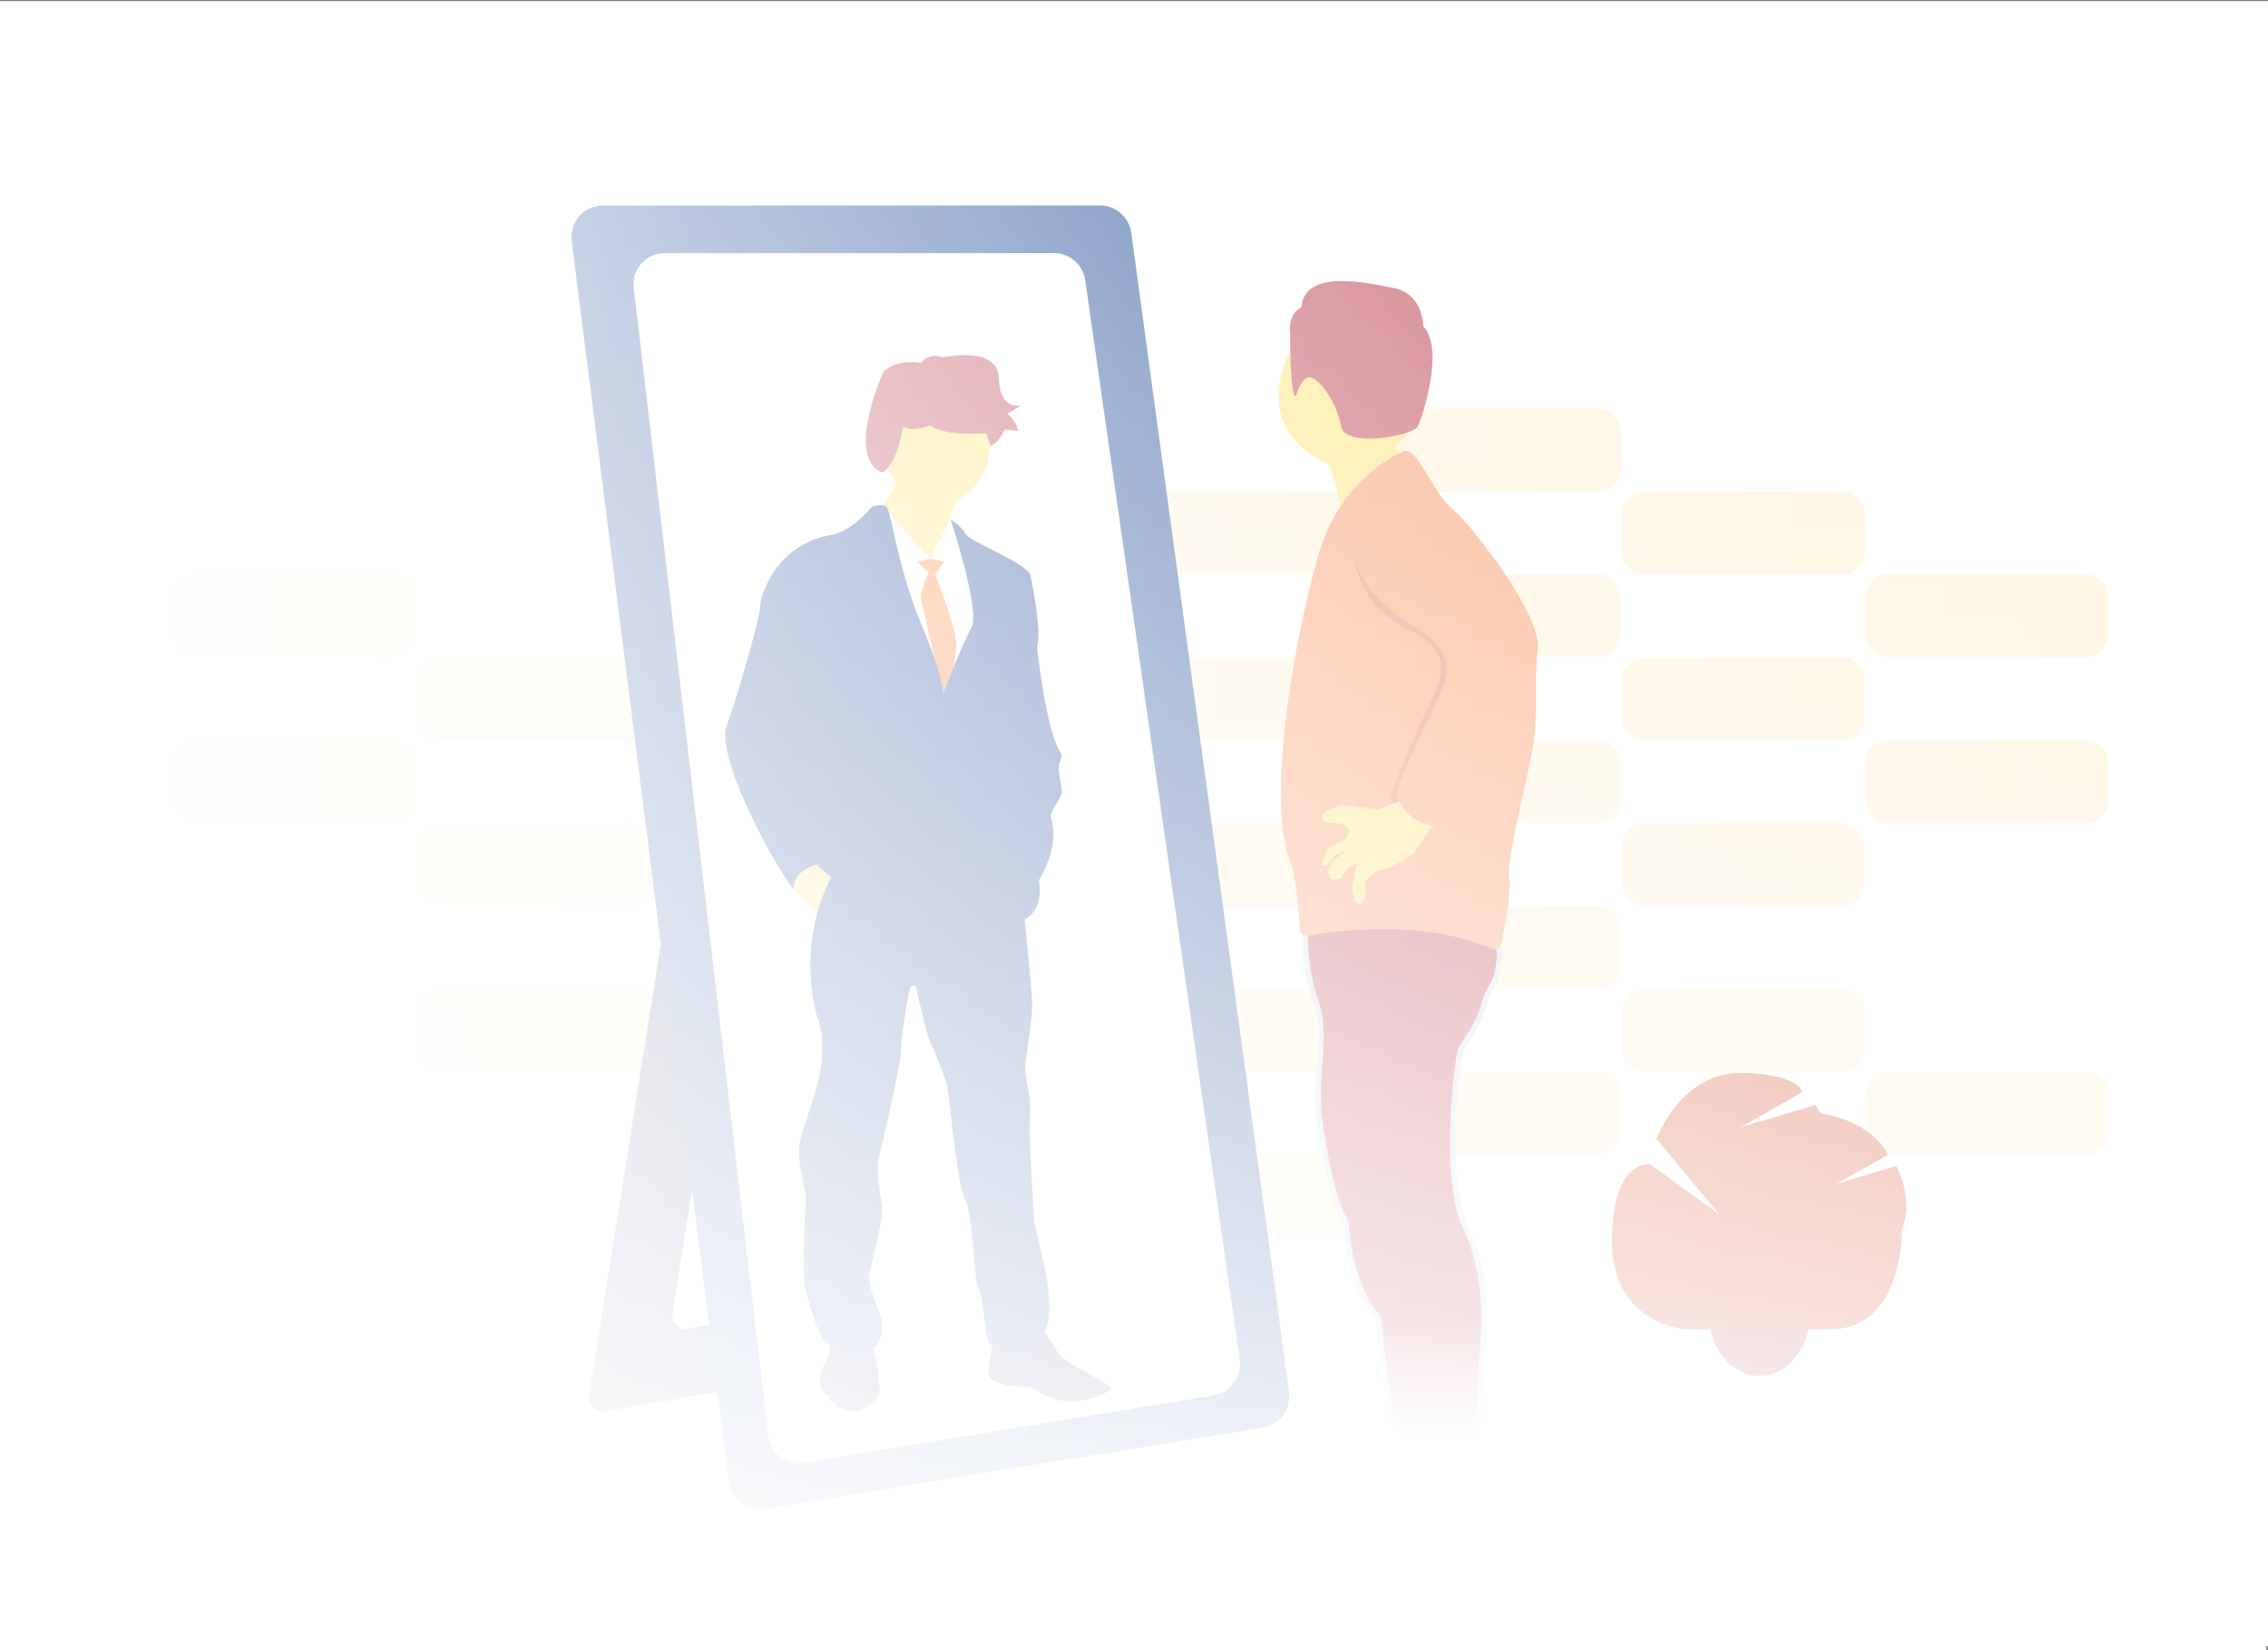 <?xml version="1.0" encoding="utf-8"?>
<!-- Generator: Adobe Illustrator 18.0.0, SVG Export Plug-In . SVG Version: 6.00 Build 0)  -->
<!DOCTYPE svg PUBLIC "-//W3C//DTD SVG 1.1//EN" "http://www.w3.org/Graphics/SVG/1.1/DTD/svg11.dtd">
<svg version="1.1" id="Calque_1" xmlns="http://www.w3.org/2000/svg" xmlns:xlink="http://www.w3.org/1999/xlink" x="0px" y="0px"
	 viewBox="0 0 409.4 297.9" enable-background="new 0 0 409.4 297.9" xml:space="preserve">
<rect x="0" y="0" width="409.4" height="297.9" fill="#808080" stroke="none"/>
<g>
	<rect x="0" y="0.2" fill="#FFFFFF" width="409.4" height="297"/>
	<g opacity="0.21">
		<path fill="#FFBA27" d="M252.8,73.8h35.7c2.3,0,4.1,1.9,4.1,4.1v6.7c0,2.3-1.9,4.1-4.1,4.1h-35.7c-2.3,0-4.1-1.9-4.1-4.1v-6.7
			C248.7,75.7,250.5,73.8,252.8,73.8z"/>
		<path fill="#FFBA27" d="M252.8,103.7h35.7c2.3,0,4.1,1.9,4.1,4.1v6.7c0,2.3-1.9,4.1-4.1,4.1h-35.7c-2.3,0-4.1-1.9-4.1-4.1v-6.7
			C248.7,105.6,250.5,103.7,252.8,103.7z"/>
		<path fill="#FFBA27" d="M252.8,133.7h35.7c2.3,0,4.1,1.9,4.1,4.1v6.7c0,2.3-1.9,4.1-4.1,4.1h-35.7c-2.3,0-4.1-1.9-4.1-4.1v-6.7
			C248.7,135.5,250.5,133.7,252.8,133.7z"/>
		<path fill="#FFBA27" d="M252.8,163.6h35.7c2.3,0,4.1,1.9,4.1,4.1v6.7c0,2.3-1.9,4.1-4.1,4.1h-35.7c-2.3,0-4.1-1.9-4.1-4.1v-6.7
			C248.7,165.5,250.5,163.6,252.8,163.6z"/>
		<path fill="#FFBA27" d="M252.8,193.5h35.7c2.3,0,4.1,1.9,4.1,4.1v6.7c0,2.3-1.9,4.1-4.1,4.1h-35.7c-2.3,0-4.1-1.9-4.1-4.1v-6.7
			C248.7,195.4,250.5,193.5,252.8,193.5z"/>
		<path fill="#FFBA27" d="M208.8,88.8h35.7c2.3,0,4.1,1.9,4.1,4.1v6.7c0,2.3-1.9,4.1-4.1,4.1h-35.7c-2.3,0-4.1-1.9-4.1-4.1v-6.7
			C204.7,90.6,206.6,88.8,208.8,88.8z"/>
		<path fill="#FFBA27" d="M208.8,118.7h35.7c2.3,0,4.1,1.9,4.1,4.1v6.7c0,2.3-1.9,4.1-4.1,4.1h-35.7c-2.3,0-4.1-1.9-4.1-4.1v-6.7
			C204.7,120.6,206.6,118.7,208.8,118.7z"/>
		<path fill="#FFBA27" d="M208.8,148.6h35.7c2.3,0,4.1,1.9,4.1,4.1v6.7c0,2.3-1.9,4.1-4.1,4.1h-35.7c-2.3,0-4.1-1.9-4.1-4.1v-6.7
			C204.7,150.5,206.6,148.6,208.8,148.6z"/>
		<path fill="#FFBA27" d="M208.8,178.6h35.7c2.3,0,4.1,1.9,4.1,4.1v6.7c0,2.3-1.9,4.1-4.1,4.1h-35.7c-2.3,0-4.1-1.9-4.1-4.1v-6.7
			C204.7,180.4,206.6,178.6,208.8,178.6z"/>
		<path fill="#FFBA27" d="M208.8,208.5h35.7c2.3,0,4.1,1.9,4.1,4.1v6.7c0,2.3-1.9,4.1-4.1,4.1h-35.7c-2.3,0-4.1-1.9-4.1-4.1v-6.7
			C204.7,210.4,206.6,208.5,208.8,208.5z"/>
		<path fill="#FFBA27" d="M296.8,88.8h35.7c2.3,0,4.1,1.9,4.1,4.1v6.7c0,2.3-1.9,4.1-4.1,4.1h-35.7c-2.3,0-4.1-1.9-4.1-4.1v-6.7
			C292.7,90.6,294.5,88.8,296.8,88.8z"/>
		<path fill="#FFBA27" d="M296.8,118.7h35.7c2.3,0,4.1,1.9,4.1,4.1v6.7c0,2.3-1.9,4.1-4.1,4.1h-35.7c-2.3,0-4.1-1.9-4.1-4.1v-6.7
			C292.7,120.6,294.5,118.7,296.8,118.7z"/>
		<path fill="#FFBA27" d="M296.8,148.6h35.7c2.3,0,4.1,1.9,4.1,4.1v6.7c0,2.3-1.9,4.1-4.1,4.1h-35.7c-2.3,0-4.1-1.9-4.1-4.1v-6.7
			C292.7,150.5,294.5,148.6,296.8,148.6z"/>
		<path fill="#FFBA27" d="M296.8,178.6h35.7c2.3,0,4.1,1.9,4.1,4.1v6.7c0,2.3-1.9,4.1-4.1,4.1h-35.7c-2.3,0-4.1-1.9-4.1-4.1v-6.7
			C292.7,180.4,294.5,178.6,296.8,178.6z"/>
		<path fill="#FFBA27" d="M340.8,103.7h35.7c2.3,0,4.1,1.9,4.1,4.1v6.7c0,2.3-1.9,4.1-4.1,4.1h-35.7c-2.3,0-4.1-1.9-4.1-4.1v-6.7
			C336.7,105.6,338.5,103.7,340.8,103.7z"/>
		<path fill="#FFBA27" d="M340.8,133.7h35.7c2.3,0,4.1,1.9,4.1,4.1v6.7c0,2.3-1.9,4.1-4.1,4.1h-35.7c-2.3,0-4.1-1.9-4.1-4.1v-6.7
			C336.7,135.5,338.5,133.7,340.8,133.7z"/>
		<path fill="#FFBA27" d="M340.8,193.5h35.7c2.3,0,4.1,1.9,4.1,4.1v6.7c0,2.3-1.9,4.1-4.1,4.1h-35.7c-2.3,0-4.1-1.9-4.1-4.1v-6.7
			C336.7,195.4,338.5,193.5,340.8,193.5z"/>
		<path fill="#FFBA27" d="M79.2,118.7h35.7c2.3,0,4.1,1.9,4.1,4.1v6.7c0,2.3-1.9,4.1-4.1,4.1H79.2c-2.3,0-4.1-1.9-4.1-4.1l0-6.7
			C75.1,120.6,76.9,118.7,79.2,118.7z"/>
		<path fill="#FFBA27" d="M79.2,148.6h35.7c2.3,0,4.1,1.9,4.1,4.1v6.7c0,2.3-1.9,4.1-4.1,4.1H79.2c-2.3,0-4.1-1.9-4.1-4.1v-6.7
			C75.1,150.5,76.9,148.6,79.2,148.6z"/>
		<path fill="#FFBA27" d="M79.2,178.6h35.7c2.3,0,4.1,1.9,4.1,4.1v6.7c0,2.3-1.9,4.1-4.1,4.1H79.2c-2.3,0-4.1-1.9-4.1-4.1l0-6.7
			C75.1,180.4,76.9,178.6,79.2,178.6z"/>
		<path fill="#FFBA27" d="M35.2,133.7h35.7c2.3,0,4.1,1.9,4.1,4.1v6.7c0,2.3-1.9,4.1-4.1,4.1H35.2c-2.3,0-4.1-1.9-4.1-4.1v-6.7
			C31.1,135.5,32.9,133.7,35.2,133.7z"/>
		<path fill="#FFBA27" d="M35.2,103.7h35.7c2.3,0,4.1,1.9,4.1,4.1v6.7c0,2.3-1.9,4.1-4.1,4.1H35.2c-2.3,0-4.1-1.9-4.1-4.1v-6.7
			C31.1,105.6,32.9,103.7,35.2,103.7z"/>
	</g>
	<path fill="#FFFFFF" d="M219.1,251.9l-73.9,12.2c-3.2,0.5-6.2-1.7-6.5-4.9L114.4,52c-0.4-3.4,2.2-6.3,5.6-6.3h70.3
		c2.8,0,5.2,2.1,5.6,4.9l27.9,194.9C224.2,248.5,222.1,251.4,219.1,251.9z"/>
	<path fill="#1E3067" d="M119.3,170.4l-13,81.7c-0.3,1.6,1.1,2.9,2.7,2.7l20.6-3.5l-1.5-12.1l-4,0.7c-1.6,0.3-2.9-1.1-2.7-2.7
		l3.6-23L119.3,170.4z"/>
	<path fill="#003189" d="M232.7,251.3L204.2,42c-0.4-2.8-2.8-4.9-5.6-4.9h-89.8c-3.4,0-6,3-5.6,6.4l28.4,224
		c0.4,3.2,3.4,5.4,6.5,4.9l89.9-14.7C231,257.2,233.1,254.4,232.7,251.3z M219.1,251.9l-73.9,12.2c-3.2,0.5-6.2-1.7-6.5-4.9
		L114.4,52c-0.4-3.4,2.2-6.3,5.6-6.3h70.3c2.8,0,5.2,2.1,5.6,4.9l27.9,194.9C224.2,248.5,222.1,251.4,219.1,251.9z"/>
	<path fill="#4400B3" d="M247.4,56.3"/>
	<ellipse fill="#BC4B59" cx="317.6" cy="236.9" rx="9.2" ry="11.5"/>
	<polygon fill="#FFFFFF" points="172.5,94.7 171.4,94.6 167.9,101.3 160.8,94.3 160.3,94.2 158.8,108.8 170.2,128.6 178.8,113.4 	
		"/>
	<path fill="#FFE066" d="M233.4,62.5c0,0-9.1,14.3,6.7,21.5l2,7.4l10.7-9.7l-1-1.2c0,0,3-1.8,3.2-5L233.4,62.5z"/>
	<path fill="#B73443" d="M234.9,55.5c0,0-2.5,1-2,4.8c0,0-0.1,8.5,0.7,11c0.1,0.2,0.4,0.2,0.4,0c0.4-1.2,1.3-3.7,2.8-3.1
		c1.9,0.7,4.6,4.9,5.3,8.8c0.7,3.9,12.9,1.7,13.8,0c0.9-1.7,4.9-14.1,1-18.1c0,0,0.1-5.8-5.3-6.9C246.1,50.9,235.5,48.6,234.9,55.5z
		"/>
	<path fill="#B73443" stroke="#CFD9E9" stroke-miterlimit="10" d="M237.8,166.9c-1.3,0.4-2.3,1.6-2.2,3c0.1,2.6,0.5,7,1.9,10.9
		c2.2,6-0.3,13.6,0.7,21.3c0.9,7.3,2.6,14.6,4.4,17.9c0.2,0.4,0.4,0.9,0.4,1.3c0.2,2.5,1,10.6,5.2,15.8c0.4,0.5,0.6,1.1,0.7,1.7
		c0.3,2.9,1.1,11.7,2.7,18.9c0.3,1.2,1.3,2.2,2.6,2.4l9.7,1.4c1.9,0.3,3.5-1.2,3.5-3.1c-0.1-4-0.2-10.3,0.1-13.2
		c0.4-4.5,1.4-14.5-2.9-23.5s-1.6-30.8-0.8-32.4c0.8-1.6,2.8-3.5,4.1-8c1.1-4,2.4-3.1,2.8-8.7c0.1-1.5-0.8-2.8-2.3-3.2
		C262.4,167.8,247.2,164.2,237.8,166.9z"/>
	<path fill="#F98B53" d="M254.5,81.6c-0.4-0.2-0.8-0.3-1.2-0.1c-2.1,0.9-10.9,5.4-14.8,17.1c-4.3,13.2-10.6,47.4-5.2,57.9
		c0.1,0.1,0.1,0.2,0.1,0.4c0.2,1.2,1.2,7.5,1.2,10.8c0,0.8,0.7,1.4,1.5,1.2c5.1-0.9,21.1-3,33.1,2.4c0.7,0.3,1.6-0.1,1.8-0.9
		c0.6-3,1.9-9.5,1.4-12c-0.5-3.3,3.8-19.6,4.5-24.8s0-10.4,0.7-16.5c0.7-6.1-12.1-22.5-15.3-25.1C259.4,89.8,256.7,83,254.5,81.6z"
		/>
	<path fill="#E2684B" d="M247.8,90.9c0,0-3.8,3-3.4,8.6c0.4,5.6,2.9,10.9,10.8,14.7c7.9,3.8,4.3,9.9,2.4,13.9
		c-2,4-6.5,14.7-6.5,15.7s2.4,3.7,3.9,4.3c1.6,0.6,3.4,1.4,4.8,0.3s7.8-30.8,7.8-30.8L257,100.4L247.8,90.9z"/>
	<path fill="#FFE066" d="M178.5,77c0,0,2,9.4-6,13.6c0,0-1.5,3.4-0.8,4.8l-0.2,5l-3.7,3.4l-9.1-11.7c0,0,3.4-4.2,2.7-5.4
		c-0.7-1.2-2.3-3.1-1.8-5.4s3.9-8.8,3.9-8.8L178.5,77z"/>
	<path fill="#FF701E" d="M164.7,100.6l2.9,2.7c0,0-1.6,4-1.4,4.7c0.2,0.7,4.1,17.7,4.1,19.1c0,1.4,2.6-8.3,2.3-11.4s-3.8-12-3.8-12
		l1.7-2.4l-2.6-0.5L164.7,100.6z"/>
	<polygon fill="#FFFFFF" points="172.5,94.7 171.6,93.7 167.9,100.9 171.6,101.6 	"/>
	<polyline fill="#FFFFFF" points="167.9,100.9 159.4,91.4 158.2,92.6 158.2,94.4 164.5,101.6 167.9,100.9 	"/>
	<path fill="#1E3067" d="M187.9,239.2c0,0,2.2,4.1,3.8,5.8s9.7,5.2,8.8,5.9s-5.8,3.1-10.3,1.6s-2.3-2-6.2-2.2
		c-3.9-0.2-5.8-1.2-5.6-3c0.2-1.8,0.8-3.9,0.6-5L187.9,239.2z"/>
	<path fill="#1E3067" d="M157.3,242.4c0,0,1.2,3.9,1.2,5.5s0.7,3.9,0,4.3c-0.7,0.3-4.5,6.3-9.9-1c0,0-1.6-1.6,0.4-5.2
		c2-3.6-0.1-9-0.1-9L157.3,242.4z"/>
	<path fill="#FFE066" d="M143.3,160.5l5.1,5.4l2.5-7.7l-3.7-2.1C147.3,156.1,142.7,157.3,143.3,160.5z"/>
	<path fill="#003189" d="M150.4,157.7c-1.1,1.9-6.5,12.2-2.9,25.9c0,0,0,0.1,0,0.1c0.2,0.3,1.1,2.2,0.9,7
		c-0.1,5.3-4.1,13.7-4.2,16.8c-0.1,3.1,1.2,6.7,1.2,9.1s-0.8,13,0,16.2c0.8,3.1,2.7,9.8,4.1,10c0,0,5,1.5,7.6,0.8s2.2-4.9,1.8-6.1
		c-0.4-1.2-2.2-5.3-2-7.1c0.1-1.8,2.8-10.5,2.3-12.8c-0.4-2.3-1-6.7-0.7-7.9c0.3-1.2,4.1-17.5,4.1-19.6c0-1.6,0.8-8.3,1.7-11.8
		c0.2-0.6,1-0.5,1.1,0c0.6,2.8,1.7,8,2.6,10c1.3,2.9,2.5,6.2,2.9,7.3c0.4,1.1,1.8,18.3,3.3,21s1.5,14.1,2.4,15.9c1,1.8,1.2,9.8,2,10
		c0.8,0.3,7.1,2.6,9.9-2s-1.6-17.8-1.8-20c-0.1-2.2-1.1-15.7-0.8-18.9s-0.7-6.1-0.8-8.5c-0.1-2.4,1.4-9.1,1.2-12.3
		c-0.1-2.8-1.5-16.5-1.7-19.1c0-0.3-0.2-0.5-0.5-0.5l-33.1-4.2C150.7,157.4,150.5,157.5,150.4,157.7z"/>
	<path fill="#FFE066" d="M252.9,144.5l-4,1.6c-0.1,0-0.2,0-0.3,0l-6.6-0.8c-0.1,0-0.2,0-0.3,0.1l-2.7,1.3c-0.3,0.1-0.4,0.5-0.3,0.8
		l0.3,0.7c0.1,0.2,0.3,0.3,0.5,0.3l2.8,0.2c0.2,0,0.3,0.1,0.4,0.2l0.7,0.8c0.1,0.2,0.2,0.4,0.1,0.6l-0.4,0.9
		c-0.1,0.1-0.1,0.2-0.3,0.3l-2.8,1.5c-0.1,0.1-0.2,0.1-0.3,0.3l-1,2.2c-0.1,0.3,0,0.6,0.2,0.7l0,0c0.2,0.2,0.6,0.1,0.7-0.1l1.2-1.4
		c0,0,0.1-0.1,0.1-0.1l1.2-0.8c0.2-0.1,0.4-0.1,0.5-0.1l0,0c0.1,0.1,0.1,0.3,0,0.3l-0.3,0.1c-0.1,0-0.2,0.1-0.2,0.1l-1.5,1.2
		c-0.1,0.1-0.1,0.1-0.2,0.2l-0.6,1.5c-0.1,0.1-0.1,0.3,0,0.4l0.3,0.9c0.1,0.3,0.3,0.4,0.6,0.4l1.1-0.2c0.2,0,0.3-0.1,0.4-0.3
		l0.7-1.2c0-0.1,0.1-0.1,0.2-0.2l1.8-1.1c0.1-0.1,0.2,0,0.2,0.1l-0.5,1.2c0,0,0,0.1,0,0.1l-0.5,3.1c0,0.1,0,0.1,0,0.2l0.4,2.1
		c0,0.2,0.2,0.4,0.4,0.4l0.4,0.1c0.3,0.1,0.6-0.1,0.7-0.3l0.5-1.2c0-0.1,0.1-0.2,0-0.3l-0.1-1.9c0-0.2,0.1-0.3,0.2-0.5l1.8-1.6
		c0.1-0.1,0.2-0.1,0.3-0.1l2.5-0.6c0.1,0,0.1,0,0.2-0.1l3.7-2.4c0.1,0,0.1-0.1,0.2-0.2l3-4.4c0-0.1,0.1-0.1,0.1-0.2l0.6-2.5
		c0.1-0.3-0.1-0.6-0.4-0.7l-5.2-1.9C253.1,144.5,253,144.5,252.9,144.5z"/>
	<path fill="#F98B53" d="M247.1,90.9c0,0-3.4,4.5-2.6,9c0.8,4.5,3.2,8.5,11,13.4s5.5,9,4.8,11.1c-0.7,2.1-8.8,18-8.2,19.1
		c0.5,1.1,1.8,5.2,7.5,5.7c5.7,0.5,13-32.9,13-32.9l-15.6-25.9L247.1,90.9z"/>
	<path fill="#D34A23" d="M297.9,210.2l12.5,9.1L299,205.6c0,0,4.5-12.1,15.3-11.9c10.8,0.2,11,3.5,11,3.5l-11.1,6.3l13.5-4l1,1.5
		c0,0,8.9,1.1,12.1,7.5l-9.3,5.2l10.8-3.2c0,0,3.3,5.8,1,11.5c0,0,0.4,18-13,18c-13.4,0-25.9,0-25.9,0s-13.4-0.7-13.4-15.9
		C291,209,297.9,210.2,297.9,210.2z"/>
	<path fill="#B73443" d="M163,77c0,0-0.7,6-3.6,8.3c0,0-7-1,0-18.1c0,0,1.8-2.4,6.9-1.7c0,0,1.1-1.9,3.9-1c0,0,9.9-2.2,10.1,3.7
		c0.1,6,4,5,4,5l-2.4,1.5c0,0,1.9,1.7,1.8,3.1l-2.3-0.3c0,0-1,2.4-2.6,3l-0.8-2.3c0,0-7.5,0.7-10-1.4C167.9,76.7,165,78.2,163,77z"
		/>
	<path fill="#003189" d="M157.5,91.4c0,0,1.5-0.4,2.4,0c1,0.4,1.8,10,6.2,20.8c4.5,10.7,4.1,13.2,4.1,13.2s3.5-9.2,5.2-12.2
		c1.6-3-3.8-19.4-3.8-19.4s1.9,1.1,2.7,2.6c0.8,1.5,11.1,5.2,11.7,7.5c0.5,2.3,2,10.1,1.2,13c0,0,1.6,14.8,4.1,18.7c0,0,0.7,0.8,0,2
		s0.7,4.8,0.3,5.8c-0.4,1.1-2.1,3.3-1.9,4.1c0.1,0.8,1.8,4.6-2.2,11.5c0,0,1.2,4.8-2.4,6.9l-35.3-7.7l-2.4-2.1c0,0-4.1,1-4.1,4.1
		c0,0,0.8,2.2-3-4.1c-3.8-6.3-10.9-20.5-9.1-25.2c1.8-4.8,6-19.4,6-21.3c0-1.9,2.7-11.5,13.3-13.1C150.4,96.5,153.4,96.1,157.5,91.4
		z"/>
	<linearGradient id="SVGID_1_" gradientUnits="userSpaceOnUse" x1="2.305138e-002" y1="149.169" x2="409.399" y2="149.169">
		<stop  offset="0" style="stop-color:#FFFFFF"/>
		<stop  offset="5.194867e-002" style="stop-color:#FFFFFF;stop-opacity:0.948"/>
		<stop  offset="1" style="stop-color:#FFFFFF;stop-opacity:0"/>
	</linearGradient>
	<rect x="0" y="0.7" fill="url(#SVGID_1_)" width="409.4" height="297"/>
	
		<linearGradient id="SVGID_2_" gradientUnits="userSpaceOnUse" x1="-1837.362" y1="-2060.472" x2="-1539.498" y2="-2060.472" gradientTransform="matrix(4.489700e-011 -1 1 4.489700e-011 2265.035 -1539.498)">
		<stop  offset="0" style="stop-color:#FFFFFF"/>
		<stop  offset="1" style="stop-color:#FFFFFF;stop-opacity:0"/>
	</linearGradient>
	<rect x="0" y="0" fill="url(#SVGID_2_)" width="409.1" height="297.9"/>
	
		<linearGradient id="SVGID_3_" gradientUnits="userSpaceOnUse" x1="-1224.597" y1="-1754.87" x2="-1193.408" y2="-1754.87" gradientTransform="matrix(4.489700e-011 -1 1 4.489700e-011 2020.62 -954.268)">
		<stop  offset="0.31" style="stop-color:#FFFFFF"/>
		<stop  offset="1" style="stop-color:#FFFFFF;stop-opacity:0"/>
	</linearGradient>
	<rect x="236.8" y="239.1" fill="url(#SVGID_3_)" width="57.9" height="31.2"/>
</g>
</svg>
